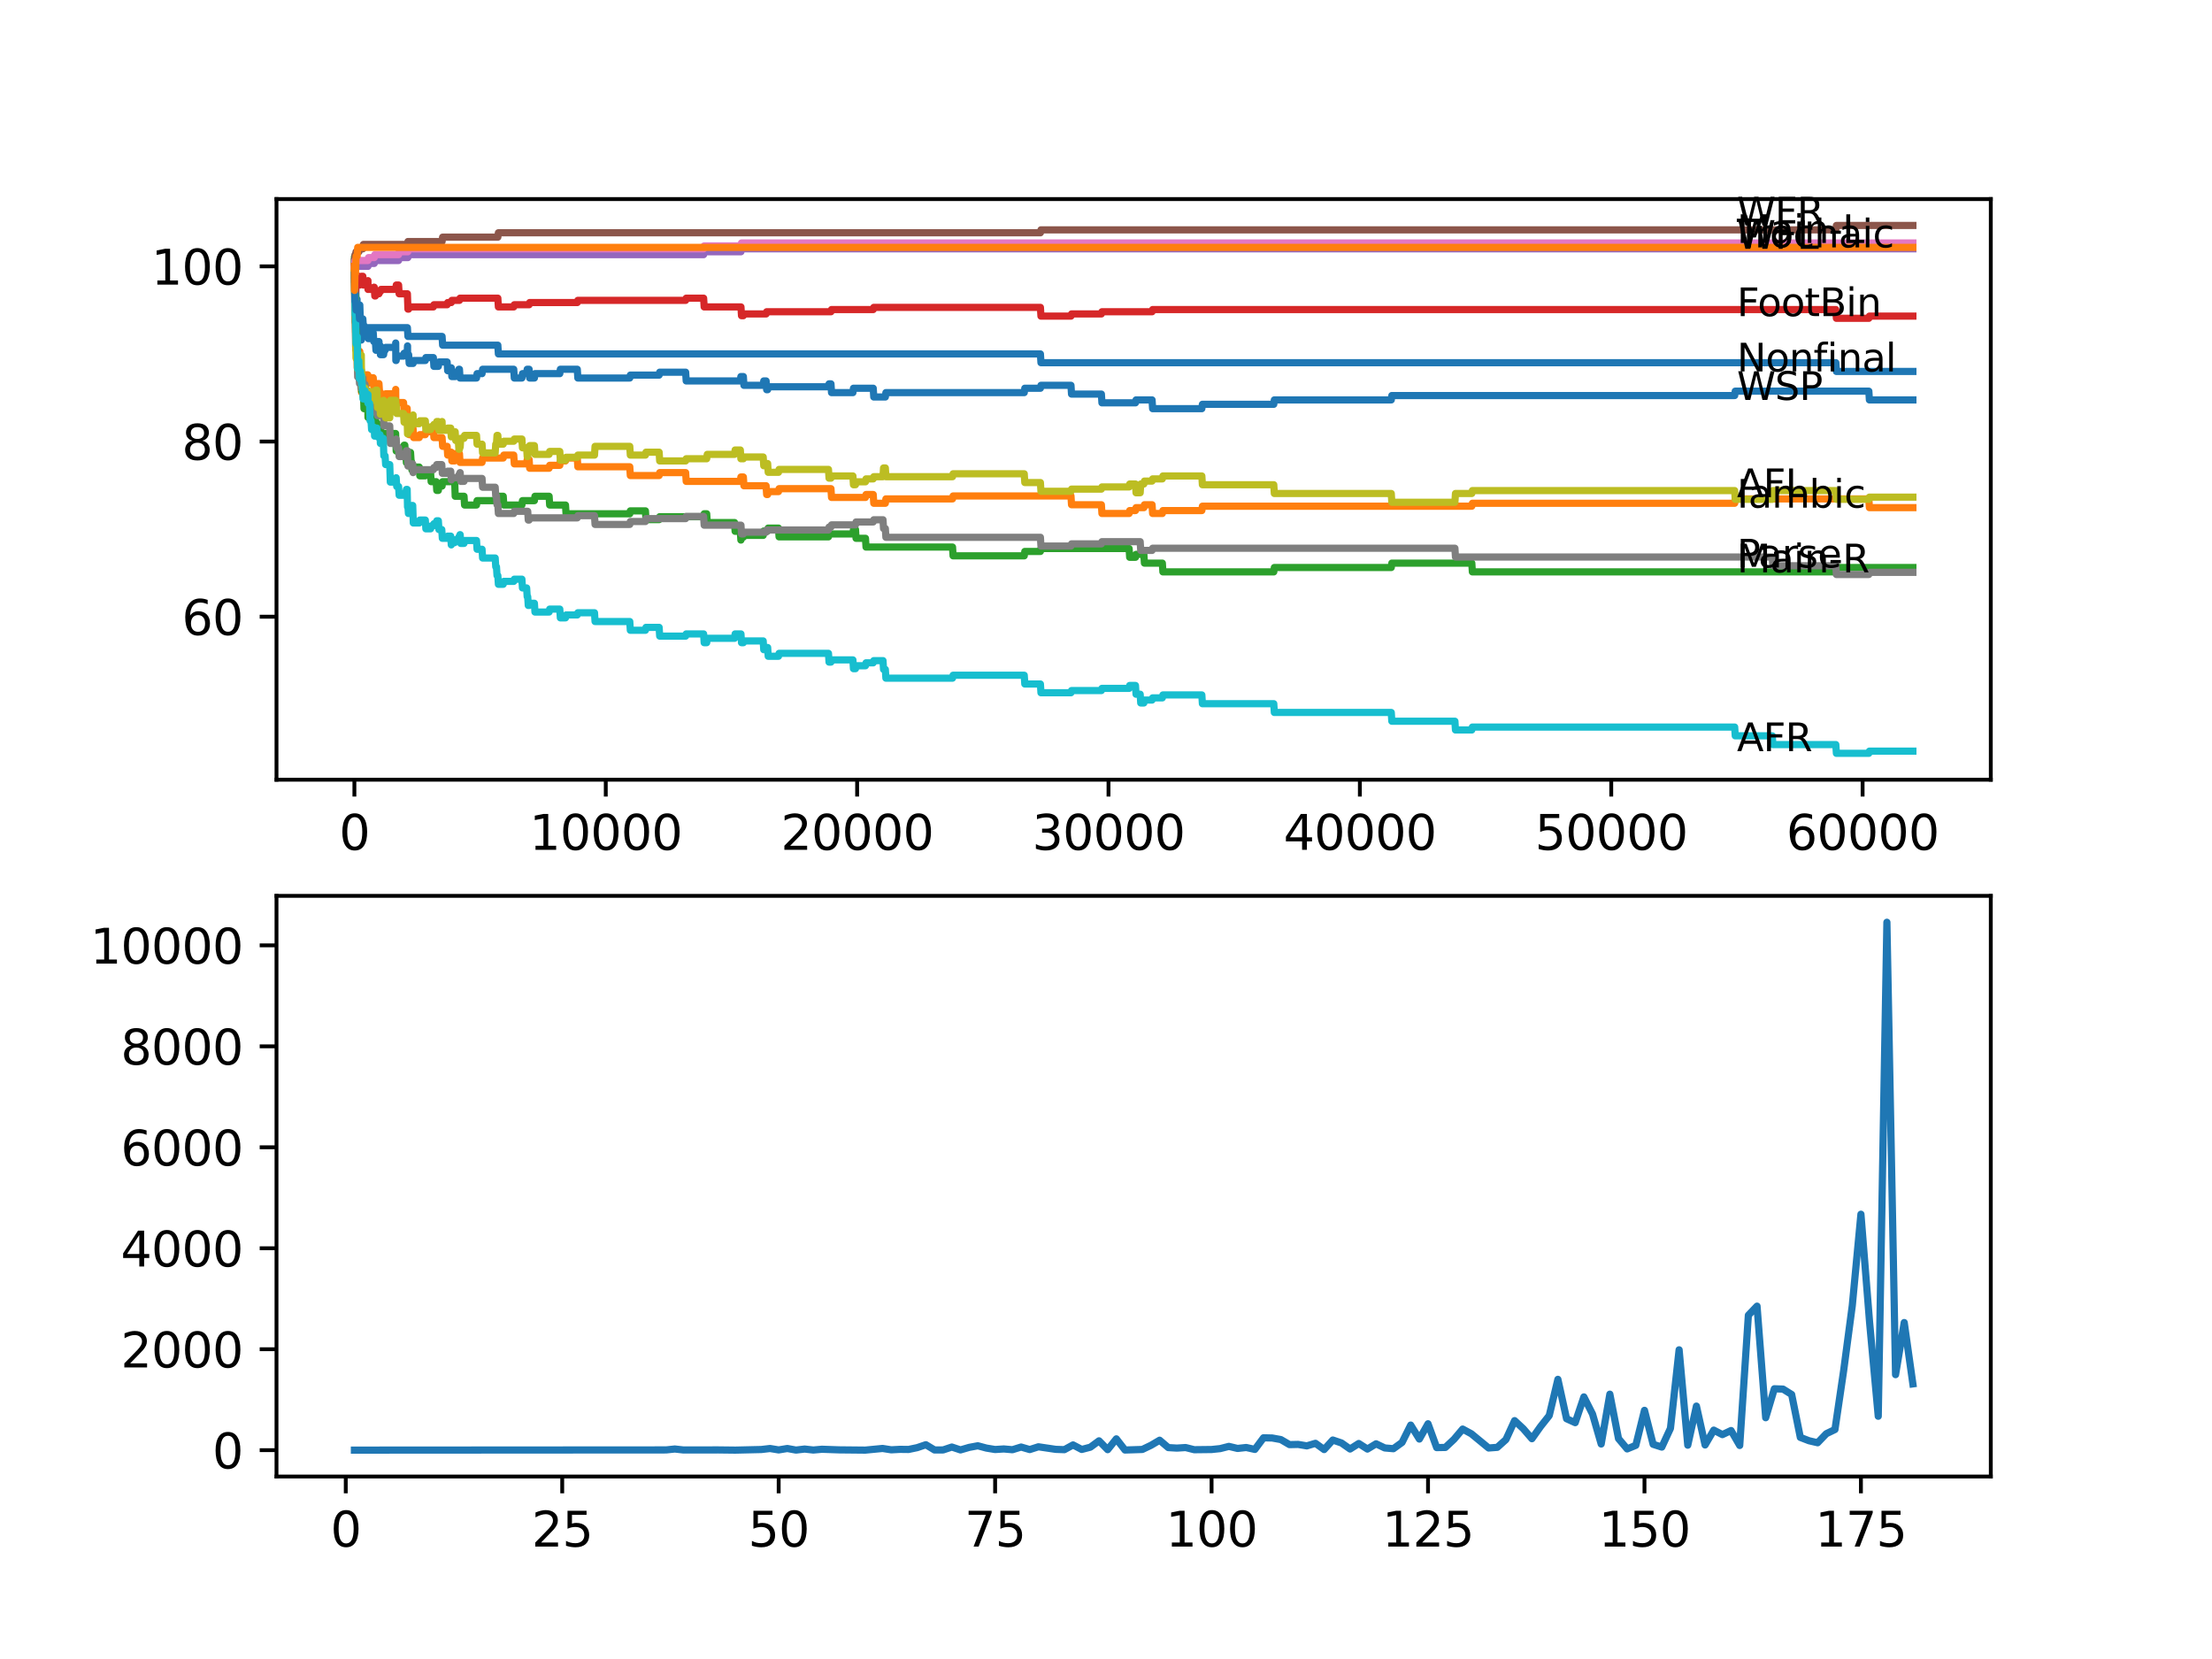 <?xml version="1.0" encoding="utf-8" standalone="no"?>
<!DOCTYPE svg PUBLIC "-//W3C//DTD SVG 1.1//EN"
  "http://www.w3.org/Graphics/SVG/1.1/DTD/svg11.dtd">
<svg xmlns:xlink="http://www.w3.org/1999/xlink" width="460.8pt" height="345.6pt" viewBox="0 0 460.8 345.6" xmlns="http://www.w3.org/2000/svg" version="1.1">
 <defs>
  <style type="text/css">*{stroke-linejoin: round; stroke-linecap: butt}</style>
 </defs>
 <g id="figure_1">
  <g id="patch_1">
   <path d="M 0 345.6 
L 460.8 345.6 
L 460.8 0 
L 0 0 
z
" style="fill: #ffffff"/>
  </g>
  <g id="axes_1">
   <g id="patch_2">
    <path d="M 57.6 162.432 
L 414.72 162.432 
L 414.72 41.472 
L 57.6 41.472 
z
" style="fill: #ffffff"/>
   </g>
   <g id="matplotlib.axis_1">
    <g id="xtick_1">
     <g id="line2d_1">
      <defs>
       <path id="m1127c41ada" d="M 0 0 
L 0 3.5 
" style="stroke: #000000; stroke-width: 0.8"/>
      </defs>
      <g>
       <use xlink:href="#m1127c41ada" x="73.827" y="162.432" style="stroke: #000000; stroke-width: 0.8"/>
      </g>
     </g>
     <g id="text_1">
      <!-- 0 -->
      <g transform="translate(70.646 177.03)scale(0.1 -0.1)">
       <defs>
        <path id="DejaVuSans-30" d="M 2034 4250 
Q 1547 4250 1301 3770 
Q 1056 3291 1056 2328 
Q 1056 1369 1301 889 
Q 1547 409 2034 409 
Q 2525 409 2770 889 
Q 3016 1369 3016 2328 
Q 3016 3291 2770 3770 
Q 2525 4250 2034 4250 
z
M 2034 4750 
Q 2819 4750 3233 4129 
Q 3647 3509 3647 2328 
Q 3647 1150 3233 529 
Q 2819 -91 2034 -91 
Q 1250 -91 836 529 
Q 422 1150 422 2328 
Q 422 3509 836 4129 
Q 1250 4750 2034 4750 
z
" transform="scale(0.016)"/>
       </defs>
       <use xlink:href="#DejaVuSans-30"/>
      </g>
     </g>
    </g>
    <g id="xtick_2">
     <g id="line2d_2">
      <g>
       <use xlink:href="#m1127c41ada" x="126.192" y="162.432" style="stroke: #000000; stroke-width: 0.8"/>
      </g>
     </g>
     <g id="text_2">
      <!-- 10000 -->
      <g transform="translate(110.286 177.03)scale(0.1 -0.1)">
       <defs>
        <path id="DejaVuSans-31" d="M 794 531 
L 1825 531 
L 1825 4091 
L 703 3866 
L 703 4441 
L 1819 4666 
L 2450 4666 
L 2450 531 
L 3481 531 
L 3481 0 
L 794 0 
L 794 531 
z
" transform="scale(0.016)"/>
       </defs>
       <use xlink:href="#DejaVuSans-31"/>
       <use xlink:href="#DejaVuSans-30" x="63.623"/>
       <use xlink:href="#DejaVuSans-30" x="127.246"/>
       <use xlink:href="#DejaVuSans-30" x="190.869"/>
       <use xlink:href="#DejaVuSans-30" x="254.492"/>
      </g>
     </g>
    </g>
    <g id="xtick_3">
     <g id="line2d_3">
      <g>
       <use xlink:href="#m1127c41ada" x="178.556" y="162.432" style="stroke: #000000; stroke-width: 0.8"/>
      </g>
     </g>
     <g id="text_3">
      <!-- 20000 -->
      <g transform="translate(162.65 177.03)scale(0.1 -0.1)">
       <defs>
        <path id="DejaVuSans-32" d="M 1228 531 
L 3431 531 
L 3431 0 
L 469 0 
L 469 531 
Q 828 903 1448 1529 
Q 2069 2156 2228 2338 
Q 2531 2678 2651 2914 
Q 2772 3150 2772 3378 
Q 2772 3750 2511 3984 
Q 2250 4219 1831 4219 
Q 1534 4219 1204 4116 
Q 875 4013 500 3803 
L 500 4441 
Q 881 4594 1212 4672 
Q 1544 4750 1819 4750 
Q 2544 4750 2975 4387 
Q 3406 4025 3406 3419 
Q 3406 3131 3298 2873 
Q 3191 2616 2906 2266 
Q 2828 2175 2409 1742 
Q 1991 1309 1228 531 
z
" transform="scale(0.016)"/>
       </defs>
       <use xlink:href="#DejaVuSans-32"/>
       <use xlink:href="#DejaVuSans-30" x="63.623"/>
       <use xlink:href="#DejaVuSans-30" x="127.246"/>
       <use xlink:href="#DejaVuSans-30" x="190.869"/>
       <use xlink:href="#DejaVuSans-30" x="254.492"/>
      </g>
     </g>
    </g>
    <g id="xtick_4">
     <g id="line2d_4">
      <g>
       <use xlink:href="#m1127c41ada" x="230.921" y="162.432" style="stroke: #000000; stroke-width: 0.8"/>
      </g>
     </g>
     <g id="text_4">
      <!-- 30000 -->
      <g transform="translate(215.015 177.03)scale(0.1 -0.1)">
       <defs>
        <path id="DejaVuSans-33" d="M 2597 2516 
Q 3050 2419 3304 2112 
Q 3559 1806 3559 1356 
Q 3559 666 3084 287 
Q 2609 -91 1734 -91 
Q 1441 -91 1130 -33 
Q 819 25 488 141 
L 488 750 
Q 750 597 1062 519 
Q 1375 441 1716 441 
Q 2309 441 2620 675 
Q 2931 909 2931 1356 
Q 2931 1769 2642 2001 
Q 2353 2234 1838 2234 
L 1294 2234 
L 1294 2753 
L 1863 2753 
Q 2328 2753 2575 2939 
Q 2822 3125 2822 3475 
Q 2822 3834 2567 4026 
Q 2313 4219 1838 4219 
Q 1578 4219 1281 4162 
Q 984 4106 628 3988 
L 628 4550 
Q 988 4650 1302 4700 
Q 1616 4750 1894 4750 
Q 2613 4750 3031 4423 
Q 3450 4097 3450 3541 
Q 3450 3153 3228 2886 
Q 3006 2619 2597 2516 
z
" transform="scale(0.016)"/>
       </defs>
       <use xlink:href="#DejaVuSans-33"/>
       <use xlink:href="#DejaVuSans-30" x="63.623"/>
       <use xlink:href="#DejaVuSans-30" x="127.246"/>
       <use xlink:href="#DejaVuSans-30" x="190.869"/>
       <use xlink:href="#DejaVuSans-30" x="254.492"/>
      </g>
     </g>
    </g>
    <g id="xtick_5">
     <g id="line2d_5">
      <g>
       <use xlink:href="#m1127c41ada" x="283.285" y="162.432" style="stroke: #000000; stroke-width: 0.8"/>
      </g>
     </g>
     <g id="text_5">
      <!-- 40000 -->
      <g transform="translate(267.379 177.03)scale(0.1 -0.1)">
       <defs>
        <path id="DejaVuSans-34" d="M 2419 4116 
L 825 1625 
L 2419 1625 
L 2419 4116 
z
M 2253 4666 
L 3047 4666 
L 3047 1625 
L 3713 1625 
L 3713 1100 
L 3047 1100 
L 3047 0 
L 2419 0 
L 2419 1100 
L 313 1100 
L 313 1709 
L 2253 4666 
z
" transform="scale(0.016)"/>
       </defs>
       <use xlink:href="#DejaVuSans-34"/>
       <use xlink:href="#DejaVuSans-30" x="63.623"/>
       <use xlink:href="#DejaVuSans-30" x="127.246"/>
       <use xlink:href="#DejaVuSans-30" x="190.869"/>
       <use xlink:href="#DejaVuSans-30" x="254.492"/>
      </g>
     </g>
    </g>
    <g id="xtick_6">
     <g id="line2d_6">
      <g>
       <use xlink:href="#m1127c41ada" x="335.65" y="162.432" style="stroke: #000000; stroke-width: 0.8"/>
      </g>
     </g>
     <g id="text_6">
      <!-- 50000 -->
      <g transform="translate(319.744 177.03)scale(0.1 -0.1)">
       <defs>
        <path id="DejaVuSans-35" d="M 691 4666 
L 3169 4666 
L 3169 4134 
L 1269 4134 
L 1269 2991 
Q 1406 3038 1543 3061 
Q 1681 3084 1819 3084 
Q 2600 3084 3056 2656 
Q 3513 2228 3513 1497 
Q 3513 744 3044 326 
Q 2575 -91 1722 -91 
Q 1428 -91 1123 -41 
Q 819 9 494 109 
L 494 744 
Q 775 591 1075 516 
Q 1375 441 1709 441 
Q 2250 441 2565 725 
Q 2881 1009 2881 1497 
Q 2881 1984 2565 2268 
Q 2250 2553 1709 2553 
Q 1456 2553 1204 2497 
Q 953 2441 691 2322 
L 691 4666 
z
" transform="scale(0.016)"/>
       </defs>
       <use xlink:href="#DejaVuSans-35"/>
       <use xlink:href="#DejaVuSans-30" x="63.623"/>
       <use xlink:href="#DejaVuSans-30" x="127.246"/>
       <use xlink:href="#DejaVuSans-30" x="190.869"/>
       <use xlink:href="#DejaVuSans-30" x="254.492"/>
      </g>
     </g>
    </g>
    <g id="xtick_7">
     <g id="line2d_7">
      <g>
       <use xlink:href="#m1127c41ada" x="388.014" y="162.432" style="stroke: #000000; stroke-width: 0.8"/>
      </g>
     </g>
     <g id="text_7">
      <!-- 60000 -->
      <g transform="translate(372.108 177.03)scale(0.1 -0.1)">
       <defs>
        <path id="DejaVuSans-36" d="M 2113 2584 
Q 1688 2584 1439 2293 
Q 1191 2003 1191 1497 
Q 1191 994 1439 701 
Q 1688 409 2113 409 
Q 2538 409 2786 701 
Q 3034 994 3034 1497 
Q 3034 2003 2786 2293 
Q 2538 2584 2113 2584 
z
M 3366 4563 
L 3366 3988 
Q 3128 4100 2886 4159 
Q 2644 4219 2406 4219 
Q 1781 4219 1451 3797 
Q 1122 3375 1075 2522 
Q 1259 2794 1537 2939 
Q 1816 3084 2150 3084 
Q 2853 3084 3261 2657 
Q 3669 2231 3669 1497 
Q 3669 778 3244 343 
Q 2819 -91 2113 -91 
Q 1303 -91 875 529 
Q 447 1150 447 2328 
Q 447 3434 972 4092 
Q 1497 4750 2381 4750 
Q 2619 4750 2861 4703 
Q 3103 4656 3366 4563 
z
" transform="scale(0.016)"/>
       </defs>
       <use xlink:href="#DejaVuSans-36"/>
       <use xlink:href="#DejaVuSans-30" x="63.623"/>
       <use xlink:href="#DejaVuSans-30" x="127.246"/>
       <use xlink:href="#DejaVuSans-30" x="190.869"/>
       <use xlink:href="#DejaVuSans-30" x="254.492"/>
      </g>
     </g>
    </g>
   </g>
   <g id="matplotlib.axis_2">
    <g id="ytick_1">
     <g id="line2d_8">
      <defs>
       <path id="ma3192f9725" d="M 0 0 
L -3.5 0 
" style="stroke: #000000; stroke-width: 0.8"/>
      </defs>
      <g>
       <use xlink:href="#ma3192f9725" x="57.6" y="128.47" style="stroke: #000000; stroke-width: 0.8"/>
      </g>
     </g>
     <g id="text_8">
      <!-- 60 -->
      <g transform="translate(37.875 132.269)scale(0.1 -0.1)">
       <use xlink:href="#DejaVuSans-36"/>
       <use xlink:href="#DejaVuSans-30" x="63.623"/>
      </g>
     </g>
    </g>
    <g id="ytick_2">
     <g id="line2d_9">
      <g>
       <use xlink:href="#ma3192f9725" x="57.6" y="91.977" style="stroke: #000000; stroke-width: 0.8"/>
      </g>
     </g>
     <g id="text_9">
      <!-- 80 -->
      <g transform="translate(37.875 95.777)scale(0.1 -0.1)">
       <defs>
        <path id="DejaVuSans-38" d="M 2034 2216 
Q 1584 2216 1326 1975 
Q 1069 1734 1069 1313 
Q 1069 891 1326 650 
Q 1584 409 2034 409 
Q 2484 409 2743 651 
Q 3003 894 3003 1313 
Q 3003 1734 2745 1975 
Q 2488 2216 2034 2216 
z
M 1403 2484 
Q 997 2584 770 2862 
Q 544 3141 544 3541 
Q 544 4100 942 4425 
Q 1341 4750 2034 4750 
Q 2731 4750 3128 4425 
Q 3525 4100 3525 3541 
Q 3525 3141 3298 2862 
Q 3072 2584 2669 2484 
Q 3125 2378 3379 2068 
Q 3634 1759 3634 1313 
Q 3634 634 3220 271 
Q 2806 -91 2034 -91 
Q 1263 -91 848 271 
Q 434 634 434 1313 
Q 434 1759 690 2068 
Q 947 2378 1403 2484 
z
M 1172 3481 
Q 1172 3119 1398 2916 
Q 1625 2713 2034 2713 
Q 2441 2713 2670 2916 
Q 2900 3119 2900 3481 
Q 2900 3844 2670 4047 
Q 2441 4250 2034 4250 
Q 1625 4250 1398 4047 
Q 1172 3844 1172 3481 
z
" transform="scale(0.016)"/>
       </defs>
       <use xlink:href="#DejaVuSans-38"/>
       <use xlink:href="#DejaVuSans-30" x="63.623"/>
      </g>
     </g>
    </g>
    <g id="ytick_3">
     <g id="line2d_10">
      <g>
       <use xlink:href="#ma3192f9725" x="57.6" y="55.485" style="stroke: #000000; stroke-width: 0.8"/>
      </g>
     </g>
     <g id="text_10">
      <!-- 100 -->
      <g transform="translate(31.512 59.284)scale(0.1 -0.1)">
       <use xlink:href="#DejaVuSans-31"/>
       <use xlink:href="#DejaVuSans-30" x="63.623"/>
       <use xlink:href="#DejaVuSans-30" x="127.246"/>
      </g>
     </g>
    </g>
   </g>
   <g id="line2d_11">
    <path d="M 73.833 55.485 
L 73.838 55.485 
L 73.848 55.029 
L 73.859 58.678 
L 73.917 57.158 
L 73.964 60.807 
L 74.026 58.07 
L 74.053 58.07 
L 74.074 57.462 
L 74.178 63.24 
L 74.205 63.24 
L 74.32 62.327 
L 74.372 62.327 
L 74.435 65.977 
L 74.482 63.24 
L 74.513 63.24 
L 74.629 65.064 
L 74.754 65.064 
L 74.87 63.544 
L 74.953 63.544 
L 75.074 67.193 
L 75.189 67.193 
L 75.262 70.842 
L 75.304 69.626 
L 75.336 69.626 
L 75.456 67.801 
L 75.781 67.801 
L 75.896 69.626 
L 76.043 69.626 
L 76.158 68.714 
L 76.608 68.714 
L 76.723 70.538 
L 76.98 70.538 
L 77.095 69.93 
L 77.294 69.93 
L 77.409 69.322 
L 77.75 69.322 
L 77.865 71.146 
L 78.205 71.146 
L 78.32 72.971 
L 78.53 72.971 
L 78.65 71.146 
L 78.944 71.146 
L 79.059 72.971 
L 79.158 72.971 
L 79.242 72.059 
L 79.247 73.883 
L 79.263 73.883 
L 79.912 73.883 
L 80.027 72.971 
L 80.221 72.971 
L 80.336 72.363 
L 82.415 72.363 
L 82.431 71.45 
L 82.462 75.1 
L 82.51 75.1 
L 82.53 75.1 
L 82.646 74.187 
L 84.065 74.187 
L 84.18 73.579 
L 84.819 73.579 
L 84.897 72.059 
L 84.903 73.883 
L 84.924 73.883 
L 85.128 73.883 
L 85.243 75.708 
L 86.055 75.708 
L 86.17 75.1 
L 88.6 75.1 
L 88.715 74.492 
L 90.275 74.492 
L 90.39 76.316 
L 91.317 76.316 
L 91.432 75.404 
L 93.145 75.404 
L 93.26 77.228 
L 93.894 77.228 
L 94.009 76.62 
L 94.014 76.62 
L 94.129 78.445 
L 94.82 78.445 
L 94.936 77.533 
L 95.48 77.533 
L 95.595 76.924 
L 95.711 76.924 
L 95.826 78.749 
L 99.266 78.749 
L 99.381 77.837 
L 100.418 77.837 
L 100.533 76.924 
L 107.021 76.924 
L 107.137 78.749 
L 108.723 78.749 
L 108.838 77.837 
L 109.708 77.837 
L 109.823 76.924 
L 110.226 76.924 
L 110.341 78.749 
L 111.326 78.749 
L 111.441 77.837 
L 116.615 77.837 
L 116.73 76.924 
L 120.259 76.924 
L 120.374 78.749 
L 131.193 78.749 
L 131.308 78.141 
L 137.309 78.141 
L 137.424 77.533 
L 142.833 77.533 
L 142.949 79.357 
L 154.223 79.357 
L 154.338 78.445 
L 154.856 78.445 
L 154.971 80.269 
L 158.988 80.269 
L 159.103 79.357 
L 159.595 79.357 
L 159.71 81.182 
L 159.915 81.182 
L 160.03 80.574 
L 172.587 80.574 
L 172.702 79.965 
L 173.105 79.965 
L 173.221 81.79 
L 177.677 81.79 
L 177.792 80.878 
L 181.908 80.878 
L 182.023 82.702 
L 184.432 82.702 
L 184.547 81.79 
L 213.368 81.79 
L 213.484 80.878 
L 216.735 80.878 
L 216.851 80.269 
L 223.103 80.269 
L 223.218 82.094 
L 229.439 82.094 
L 229.554 83.919 
L 236.54 83.919 
L 236.655 83.31 
L 239.996 83.31 
L 240.111 85.135 
L 250.364 85.135 
L 250.479 84.223 
L 265.351 84.223 
L 265.466 83.31 
L 289.826 83.31 
L 289.941 82.398 
L 361.366 82.398 
L 361.481 81.486 
L 389.313 81.486 
L 389.428 83.31 
L 398.487 83.31 
L 398.487 83.31 
" clip-path="url(#p032eb8d5b7)" style="fill: none; stroke: #1f77b4; stroke-width: 1.5; stroke-linecap: square"/>
   </g>
   <g id="line2d_12">
    <path d="M 73.833 55.485 
L 73.838 55.485 
L 73.979 67.132 
L 74 67.132 
L 74.084 65.612 
L 74.095 69.261 
L 74.11 69.261 
L 74.189 72.302 
L 74.225 71.694 
L 74.231 71.694 
L 74.346 71.086 
L 74.351 71.086 
L 74.44 76.559 
L 74.472 75.647 
L 74.513 73.518 
L 74.587 74.735 
L 74.754 74.735 
L 74.87 73.214 
L 74.953 73.214 
L 75.074 76.864 
L 75.079 76.864 
L 75.189 76.255 
L 75.315 81.729 
L 75.33 81.729 
L 75.451 80.209 
L 75.624 80.209 
L 75.744 78.992 
L 76.043 78.992 
L 76.158 78.08 
L 76.608 78.08 
L 76.629 79.905 
L 76.718 79.296 
L 77.294 79.296 
L 77.409 78.688 
L 77.75 78.688 
L 77.865 80.513 
L 78.158 80.513 
L 78.205 79.905 
L 78.21 81.729 
L 78.258 81.729 
L 78.53 81.729 
L 78.65 79.905 
L 78.944 79.905 
L 79.059 81.729 
L 79.242 81.729 
L 79.357 83.554 
L 79.912 83.554 
L 80.027 82.641 
L 80.221 82.641 
L 80.336 82.033 
L 82.415 82.033 
L 82.431 81.121 
L 82.462 84.77 
L 82.51 84.77 
L 82.53 84.77 
L 82.646 83.858 
L 84.065 83.858 
L 84.18 85.682 
L 84.332 85.682 
L 84.447 85.074 
L 84.819 85.074 
L 84.939 88.724 
L 85.128 88.724 
L 85.243 90.548 
L 85.52 90.548 
L 85.636 89.94 
L 85.699 89.94 
L 85.814 89.332 
L 86.055 89.332 
L 86.17 91.156 
L 87.338 91.156 
L 87.453 90.548 
L 88.6 90.548 
L 88.715 89.94 
L 89.699 89.94 
L 89.814 89.332 
L 90.275 89.332 
L 90.39 91.156 
L 92.092 91.156 
L 92.207 92.981 
L 93.145 92.981 
L 93.26 94.806 
L 93.894 94.806 
L 94.009 94.197 
L 94.014 94.197 
L 94.129 96.022 
L 94.705 96.022 
L 94.826 94.501 
L 95.711 94.501 
L 95.826 96.326 
L 100.418 96.326 
L 100.533 95.414 
L 104.832 95.414 
L 104.948 94.806 
L 107.021 94.806 
L 107.137 96.63 
L 109.708 96.63 
L 109.823 95.718 
L 110.226 95.718 
L 110.341 97.543 
L 114.389 97.543 
L 114.504 96.934 
L 116.615 96.934 
L 116.73 96.022 
L 117.803 96.022 
L 117.918 95.414 
L 120.259 95.414 
L 120.374 97.238 
L 131.193 97.238 
L 131.308 99.063 
L 137.309 99.063 
L 137.424 98.455 
L 142.833 98.455 
L 142.949 100.279 
L 154.223 100.279 
L 154.338 99.367 
L 154.856 99.367 
L 154.971 101.192 
L 159.595 101.192 
L 159.71 103.016 
L 159.915 103.016 
L 160.03 102.408 
L 162.177 102.408 
L 162.292 101.8 
L 173.105 101.8 
L 173.221 103.625 
L 180.295 103.625 
L 180.41 103.016 
L 181.908 103.016 
L 182.023 104.841 
L 184.432 104.841 
L 184.547 103.929 
L 198.429 103.929 
L 198.544 103.32 
L 223.103 103.32 
L 223.218 105.145 
L 229.439 105.145 
L 229.554 106.97 
L 235.215 106.97 
L 235.33 106.361 
L 236.54 106.361 
L 236.655 105.753 
L 238.289 105.753 
L 238.404 105.145 
L 239.996 105.145 
L 240.111 106.97 
L 242.137 106.97 
L 242.253 106.361 
L 250.364 106.361 
L 250.479 105.449 
L 306.603 105.449 
L 306.719 104.841 
L 361.366 104.841 
L 361.481 103.929 
L 389.313 103.929 
L 389.428 105.753 
L 398.487 105.753 
L 398.487 105.753 
" clip-path="url(#p032eb8d5b7)" style="fill: none; stroke: #ff7f0e; stroke-width: 1.5; stroke-linecap: square"/>
   </g>
   <g id="line2d_13">
    <path d="M 73.833 54.573 
L 73.843 53.508 
L 73.896 58.83 
L 73.906 58.83 
L 73.911 58.83 
L 73.917 58.222 
L 73.953 61.871 
L 74 60.959 
L 74.115 70.082 
L 74.131 69.474 
L 74.152 69.474 
L 74.173 68.561 
L 74.236 73.123 
L 74.241 73.123 
L 74.351 73.123 
L 74.472 71.755 
L 74.597 77.228 
L 75.079 77.228 
L 75.194 79.053 
L 75.262 79.053 
L 75.33 77.837 
L 75.341 81.486 
L 75.351 81.486 
L 75.409 81.486 
L 75.524 80.574 
L 75.587 80.574 
L 75.624 79.661 
L 75.629 81.486 
L 75.692 81.486 
L 75.707 81.486 
L 75.828 85.135 
L 76.629 85.135 
L 76.655 86.96 
L 76.739 86.352 
L 76.98 86.352 
L 77.095 85.743 
L 77.294 85.743 
L 77.409 85.135 
L 77.964 85.135 
L 78.032 84.527 
L 78.038 86.352 
L 78.064 86.352 
L 78.158 86.352 
L 78.273 88.176 
L 78.593 88.176 
L 78.708 90.001 
L 79.158 90.001 
L 79.273 89.088 
L 79.294 89.088 
L 79.41 90.913 
L 80.221 90.913 
L 80.336 90.305 
L 82.415 90.305 
L 82.536 93.954 
L 83.033 93.954 
L 83.148 93.346 
L 84.065 93.346 
L 84.18 92.738 
L 84.332 92.738 
L 84.447 94.562 
L 84.546 94.562 
L 84.662 96.387 
L 84.819 96.387 
L 84.934 94.866 
L 84.965 94.866 
L 85.081 94.258 
L 85.52 94.258 
L 85.636 96.083 
L 85.699 96.083 
L 85.814 97.907 
L 86.055 97.907 
L 86.17 97.299 
L 87.338 97.299 
L 87.453 99.124 
L 88.6 99.124 
L 88.715 98.516 
L 89.699 98.516 
L 89.814 100.34 
L 90.872 100.34 
L 90.987 102.165 
L 91.317 102.165 
L 91.432 101.253 
L 92.092 101.253 
L 92.207 100.34 
L 93.894 100.34 
L 94.009 99.732 
L 94.705 99.732 
L 94.826 103.381 
L 96.664 103.381 
L 96.779 105.206 
L 99.266 105.206 
L 99.381 104.294 
L 103.707 104.294 
L 103.822 103.381 
L 104.832 103.381 
L 104.948 105.206 
L 108.723 105.206 
L 108.838 104.294 
L 111.326 104.294 
L 111.441 103.381 
L 114.389 103.381 
L 114.504 105.206 
L 117.803 105.206 
L 117.918 107.031 
L 131.193 107.031 
L 131.308 106.422 
L 134.455 106.422 
L 134.57 108.247 
L 137.309 108.247 
L 137.424 107.639 
L 146.577 107.639 
L 146.693 107.031 
L 147.216 107.031 
L 147.332 108.855 
L 153.024 108.855 
L 153.139 110.68 
L 154.223 110.68 
L 154.338 112.504 
L 154.354 112.504 
L 154.469 111.896 
L 154.856 111.896 
L 154.971 111.531 
L 158.988 111.531 
L 159.103 110.619 
L 159.915 110.619 
L 160.03 110.011 
L 162.177 110.011 
L 162.292 111.835 
L 172.587 111.835 
L 172.702 111.227 
L 177.677 111.227 
L 177.792 110.315 
L 178.216 110.315 
L 178.331 112.139 
L 180.295 112.139 
L 180.41 113.964 
L 198.429 113.964 
L 198.544 115.789 
L 213.368 115.789 
L 213.484 114.876 
L 216.735 114.876 
L 216.851 114.268 
L 235.215 114.268 
L 235.33 116.093 
L 236.54 116.093 
L 236.655 115.485 
L 238.289 115.485 
L 238.404 117.309 
L 242.137 117.309 
L 242.253 119.134 
L 265.351 119.134 
L 265.466 118.222 
L 289.826 118.222 
L 289.941 117.309 
L 306.603 117.309 
L 306.719 119.134 
L 382.438 119.134 
L 382.553 118.222 
L 398.487 118.222 
L 398.487 118.222 
" clip-path="url(#p032eb8d5b7)" style="fill: none; stroke: #2ca02c; stroke-width: 1.5; stroke-linecap: square"/>
   </g>
   <g id="line2d_14">
    <path d="M 73.833 57.31 
L 73.848 57.31 
L 73.917 59.59 
L 73.958 57.705 
L 74.063 57.097 
L 74.089 60.746 
L 74.178 58.921 
L 74.351 58.921 
L 74.472 58.009 
L 74.513 58.009 
L 74.629 57.553 
L 74.781 57.553 
L 74.896 59.378 
L 74.953 59.378 
L 75.074 58.465 
L 75.189 58.465 
L 75.309 57.553 
L 75.587 57.553 
L 75.702 59.378 
L 75.781 59.378 
L 75.896 58.921 
L 76.608 58.921 
L 76.655 58.465 
L 76.66 60.29 
L 76.702 60.29 
L 77.75 60.29 
L 77.865 59.834 
L 77.964 59.834 
L 78.079 61.658 
L 78.205 61.658 
L 78.32 61.202 
L 78.944 61.202 
L 79.059 60.746 
L 79.242 60.746 
L 79.357 60.29 
L 82.431 60.29 
L 82.551 59.378 
L 83.033 59.378 
L 83.148 61.202 
L 84.866 61.202 
L 84.981 64.395 
L 85.128 64.395 
L 85.243 63.939 
L 90.275 63.939 
L 90.39 63.483 
L 93.145 63.483 
L 93.26 63.027 
L 94.014 63.027 
L 94.129 62.571 
L 95.711 62.571 
L 95.826 62.115 
L 103.707 62.115 
L 103.822 63.939 
L 107.021 63.939 
L 107.137 63.483 
L 110.226 63.483 
L 110.341 63.027 
L 120.259 63.027 
L 120.374 62.571 
L 142.833 62.571 
L 142.949 62.115 
L 146.577 62.115 
L 146.693 63.939 
L 154.354 63.939 
L 154.469 65.764 
L 154.856 65.764 
L 154.971 65.399 
L 159.595 65.399 
L 159.71 64.943 
L 173.105 64.943 
L 173.221 64.487 
L 181.908 64.487 
L 182.023 64.03 
L 216.735 64.03 
L 216.851 65.855 
L 223.103 65.855 
L 223.218 65.399 
L 229.439 65.399 
L 229.554 64.943 
L 239.996 64.943 
L 240.111 64.487 
L 382.438 64.487 
L 382.553 66.311 
L 389.313 66.311 
L 389.428 65.855 
L 398.487 65.855 
L 398.487 65.855 
" clip-path="url(#p032eb8d5b7)" style="fill: none; stroke: #d62728; stroke-width: 1.5; stroke-linecap: square"/>
   </g>
   <g id="line2d_15">
    <path d="M 73.833 55.485 
L 76.655 55.485 
L 76.77 54.877 
L 77.964 54.877 
L 78.079 54.269 
L 83.033 54.269 
L 83.148 53.66 
L 84.965 53.66 
L 85.081 53.052 
L 146.577 53.052 
L 146.693 52.444 
L 154.354 52.444 
L 154.469 51.836 
L 398.487 51.836 
L 398.487 51.836 
" clip-path="url(#p032eb8d5b7)" style="fill: none; stroke: #9467bd; stroke-width: 1.5; stroke-linecap: square"/>
   </g>
   <g id="line2d_16">
    <path d="M 73.833 54.573 
L 73.838 54.573 
L 73.964 53.052 
L 74.063 53.052 
L 74.178 52.444 
L 74.781 52.444 
L 74.896 51.836 
L 75.587 51.836 
L 75.702 50.924 
L 84.866 50.924 
L 84.981 50.315 
L 92.092 50.315 
L 92.207 49.403 
L 103.707 49.403 
L 103.822 48.491 
L 216.735 48.491 
L 216.851 47.882 
L 382.438 47.882 
L 382.553 46.97 
L 398.487 46.97 
L 398.487 46.97 
" clip-path="url(#p032eb8d5b7)" style="fill: none; stroke: #8c564b; stroke-width: 1.5; stroke-linecap: square"/>
   </g>
   <g id="line2d_17">
    <path d="M 73.833 55.485 
L 73.953 54.269 
L 76.655 54.269 
L 76.77 53.66 
L 77.964 53.66 
L 78.079 53.052 
L 83.033 53.052 
L 83.148 52.444 
L 84.965 52.444 
L 85.081 51.836 
L 146.577 51.836 
L 146.693 51.228 
L 154.354 51.228 
L 154.469 50.619 
L 398.487 50.619 
L 398.487 50.619 
" clip-path="url(#p032eb8d5b7)" style="fill: none; stroke: #e377c2; stroke-width: 1.5; stroke-linecap: square"/>
   </g>
   <g id="line2d_18">
    <path d="M 73.833 57.31 
L 73.917 66.889 
L 73.964 65.003 
L 73.969 65.003 
L 74.089 72.302 
L 74.095 71.846 
L 74.115 70.933 
L 74.121 72.758 
L 74.205 71.694 
L 74.32 73.518 
L 74.372 73.518 
L 74.435 73.062 
L 74.445 76.711 
L 74.466 76.711 
L 74.513 78.536 
L 74.576 78.08 
L 74.781 78.08 
L 74.896 79.905 
L 74.953 79.905 
L 75.074 78.992 
L 75.095 78.992 
L 75.189 80.817 
L 75.205 80.361 
L 75.231 80.361 
L 75.357 78.688 
L 75.587 78.688 
L 75.702 80.513 
L 75.781 80.513 
L 75.896 80.057 
L 76.043 80.057 
L 76.158 81.881 
L 76.608 81.881 
L 76.655 81.425 
L 76.66 83.25 
L 76.702 83.25 
L 76.98 83.25 
L 77.006 82.641 
L 77.011 84.466 
L 77.079 84.466 
L 77.75 84.466 
L 77.865 84.01 
L 77.964 84.01 
L 78.032 85.835 
L 78.074 85.226 
L 78.205 85.226 
L 78.32 84.77 
L 78.53 84.77 
L 78.645 86.595 
L 78.944 86.595 
L 79.059 86.139 
L 79.242 86.139 
L 79.362 85.074 
L 79.839 85.074 
L 79.959 88.724 
L 81.19 88.724 
L 81.31 92.373 
L 82.431 92.373 
L 82.53 91.46 
L 82.646 93.285 
L 83.033 93.285 
L 83.148 95.11 
L 84.065 95.11 
L 84.18 94.501 
L 84.546 94.501 
L 84.662 93.893 
L 84.866 93.893 
L 84.981 97.086 
L 85.128 97.086 
L 85.243 96.63 
L 85.976 96.63 
L 86.055 98.455 
L 86.086 97.847 
L 90.275 97.847 
L 90.39 97.39 
L 90.872 97.39 
L 90.987 96.782 
L 92.029 96.782 
L 92.145 98.607 
L 93.145 98.607 
L 93.26 98.151 
L 93.894 98.151 
L 94.009 99.975 
L 94.014 99.975 
L 94.129 99.519 
L 95.48 99.519 
L 95.595 98.911 
L 95.711 98.911 
L 95.826 98.455 
L 95.862 98.455 
L 95.978 100.279 
L 96.664 100.279 
L 96.779 99.671 
L 100.418 99.671 
L 100.533 101.496 
L 103.157 101.496 
L 103.272 103.32 
L 103.424 103.32 
L 103.539 105.145 
L 103.707 105.145 
L 103.822 106.97 
L 107.021 106.97 
L 107.137 106.514 
L 109.933 106.514 
L 110.048 108.338 
L 110.226 108.338 
L 110.341 107.882 
L 120.259 107.882 
L 120.374 107.426 
L 123.846 107.426 
L 123.961 109.25 
L 131.193 109.25 
L 131.308 108.642 
L 134.455 108.642 
L 134.57 108.034 
L 142.833 108.034 
L 142.949 107.578 
L 146.577 107.578 
L 146.693 109.403 
L 154.354 109.403 
L 154.469 111.227 
L 154.856 111.227 
L 154.971 110.862 
L 159.595 110.862 
L 159.71 110.406 
L 172.587 110.406 
L 172.702 109.798 
L 173.105 109.798 
L 173.221 109.342 
L 178.216 109.342 
L 178.331 108.733 
L 181.908 108.733 
L 182.023 108.277 
L 183.945 108.277 
L 184.06 110.102 
L 184.432 110.102 
L 184.547 111.927 
L 216.735 111.927 
L 216.851 113.751 
L 223.103 113.751 
L 223.218 113.295 
L 229.439 113.295 
L 229.554 112.839 
L 237.519 112.839 
L 237.634 114.664 
L 239.996 114.664 
L 240.111 114.207 
L 303.084 114.207 
L 303.2 116.032 
L 369.2 116.032 
L 369.315 117.857 
L 382.438 117.857 
L 382.553 119.681 
L 389.313 119.681 
L 389.428 119.225 
L 398.487 119.225 
L 398.487 119.225 
" clip-path="url(#p032eb8d5b7)" style="fill: none; stroke: #7f7f7f; stroke-width: 1.5; stroke-linecap: square"/>
   </g>
   <g id="line2d_19">
    <path d="M 73.833 57.31 
L 73.864 55.637 
L 73.885 61.111 
L 73.906 60.503 
L 74.032 66.828 
L 74.058 66.828 
L 74.163 74.583 
L 74.184 73.518 
L 74.189 73.518 
L 74.205 72.91 
L 74.21 74.735 
L 74.294 74.127 
L 74.351 74.127 
L 74.435 73.214 
L 74.44 75.039 
L 74.466 76.864 
L 74.477 74.431 
L 74.55 75.191 
L 74.582 75.191 
L 74.697 74.583 
L 74.754 74.583 
L 74.875 78.232 
L 74.953 78.232 
L 75.074 77.32 
L 75.079 77.32 
L 75.21 74.431 
L 75.231 74.431 
L 75.262 73.975 
L 75.294 77.624 
L 75.304 77.624 
L 75.33 77.624 
L 75.336 77.016 
L 75.414 80.665 
L 75.587 80.665 
L 75.624 82.489 
L 75.697 81.881 
L 75.707 81.881 
L 75.823 80.817 
L 76.043 80.817 
L 76.158 82.641 
L 76.608 82.641 
L 76.728 81.577 
L 76.98 81.577 
L 77.006 83.402 
L 77.09 81.577 
L 77.294 81.577 
L 77.409 83.402 
L 77.75 83.402 
L 77.865 82.946 
L 78.032 82.946 
L 78.148 82.337 
L 78.158 82.337 
L 78.273 81.273 
L 78.53 81.273 
L 78.65 84.922 
L 78.944 84.922 
L 79.059 84.466 
L 79.158 84.466 
L 79.242 86.291 
L 79.268 85.835 
L 79.294 85.835 
L 79.41 85.226 
L 79.839 85.226 
L 79.912 83.402 
L 79.949 85.226 
L 80.221 85.226 
L 80.336 87.051 
L 81.19 87.051 
L 81.31 83.402 
L 82.415 83.402 
L 82.431 85.226 
L 82.525 84.314 
L 82.53 84.314 
L 82.646 86.139 
L 84.065 86.139 
L 84.18 87.963 
L 84.332 87.963 
L 84.447 87.355 
L 84.546 87.355 
L 84.662 86.747 
L 84.819 86.747 
L 84.897 90.396 
L 84.934 89.94 
L 85.128 89.94 
L 85.243 89.484 
L 85.52 89.484 
L 85.636 88.876 
L 85.699 88.876 
L 85.814 88.267 
L 85.976 88.267 
L 86.055 86.443 
L 86.086 88.267 
L 87.338 88.267 
L 87.453 87.659 
L 88.6 87.659 
L 88.715 89.484 
L 89.699 89.484 
L 89.814 88.876 
L 90.275 88.876 
L 90.39 88.419 
L 90.872 88.419 
L 90.987 87.811 
L 91.317 87.811 
L 91.432 89.636 
L 92.029 89.636 
L 92.092 87.811 
L 92.139 89.636 
L 93.145 89.636 
L 93.26 89.18 
L 93.894 89.18 
L 94.009 91.004 
L 94.014 91.004 
L 94.129 90.548 
L 94.705 90.548 
L 94.82 89.94 
L 94.936 91.765 
L 95.48 91.765 
L 95.595 93.589 
L 95.711 93.589 
L 95.826 93.133 
L 95.862 93.133 
L 95.978 91.308 
L 96.664 91.308 
L 96.779 90.7 
L 99.266 90.7 
L 99.381 92.525 
L 100.418 92.525 
L 100.533 94.349 
L 103.157 94.349 
L 103.272 92.525 
L 103.424 92.525 
L 103.539 90.7 
L 103.707 90.7 
L 103.822 92.525 
L 104.832 92.525 
L 104.948 91.917 
L 107.021 91.917 
L 107.137 91.46 
L 108.723 91.46 
L 108.838 93.285 
L 109.708 93.285 
L 109.823 95.11 
L 109.933 95.11 
L 110.048 93.285 
L 110.226 93.285 
L 110.341 92.829 
L 111.326 92.829 
L 111.441 94.654 
L 114.389 94.654 
L 114.504 94.045 
L 116.615 94.045 
L 116.73 95.87 
L 117.803 95.87 
L 117.918 95.262 
L 120.259 95.262 
L 120.374 94.806 
L 123.846 94.806 
L 123.961 92.981 
L 131.193 92.981 
L 131.308 94.806 
L 134.455 94.806 
L 134.57 94.197 
L 137.309 94.197 
L 137.424 96.022 
L 142.833 96.022 
L 142.949 95.566 
L 147.216 95.566 
L 147.332 94.654 
L 153.024 94.654 
L 153.139 93.741 
L 154.223 93.741 
L 154.338 95.566 
L 154.856 95.566 
L 154.971 95.201 
L 158.988 95.201 
L 159.103 97.026 
L 159.595 97.026 
L 159.71 96.569 
L 159.915 96.569 
L 160.03 98.394 
L 162.177 98.394 
L 162.292 97.786 
L 172.587 97.786 
L 172.702 99.61 
L 173.105 99.61 
L 173.221 99.154 
L 177.677 99.154 
L 177.792 100.979 
L 178.216 100.979 
L 178.331 100.371 
L 180.295 100.371 
L 180.41 99.762 
L 181.908 99.762 
L 182.023 99.306 
L 183.945 99.306 
L 184.06 97.482 
L 184.432 97.482 
L 184.547 99.306 
L 198.429 99.306 
L 198.544 98.698 
L 213.368 98.698 
L 213.484 100.523 
L 216.735 100.523 
L 216.851 102.347 
L 223.103 102.347 
L 223.218 101.891 
L 229.439 101.891 
L 229.554 101.435 
L 235.215 101.435 
L 235.33 100.827 
L 236.54 100.827 
L 236.655 102.651 
L 237.519 102.651 
L 237.634 100.827 
L 238.289 100.827 
L 238.404 100.219 
L 239.996 100.219 
L 240.111 99.762 
L 242.137 99.762 
L 242.253 99.154 
L 250.364 99.154 
L 250.479 100.979 
L 265.351 100.979 
L 265.466 102.803 
L 289.826 102.803 
L 289.941 104.628 
L 303.084 104.628 
L 303.2 102.803 
L 306.603 102.803 
L 306.719 102.195 
L 361.366 102.195 
L 361.481 104.02 
L 369.2 104.02 
L 369.315 102.195 
L 382.438 102.195 
L 382.553 104.02 
L 389.313 104.02 
L 389.428 103.564 
L 398.487 103.564 
L 398.487 103.564 
" clip-path="url(#p032eb8d5b7)" style="fill: none; stroke: #bcbd22; stroke-width: 1.5; stroke-linecap: square"/>
   </g>
   <g id="line2d_20">
    <path d="M 73.833 57.31 
L 73.848 57.31 
L 73.979 65.612 
L 74.068 65.612 
L 74.163 71.542 
L 74.189 70.477 
L 74.205 69.869 
L 74.21 71.694 
L 74.294 71.086 
L 74.351 71.086 
L 74.435 70.173 
L 74.44 71.998 
L 74.508 76.864 
L 74.561 75.799 
L 74.582 75.799 
L 74.697 75.191 
L 74.754 75.191 
L 74.875 78.84 
L 74.953 78.84 
L 75.074 77.928 
L 75.079 77.928 
L 75.095 77.32 
L 75.1 79.144 
L 75.178 79.144 
L 75.189 79.144 
L 75.288 78.232 
L 75.33 80.057 
L 75.398 79.448 
L 75.409 79.448 
L 75.524 81.273 
L 75.587 81.273 
L 75.624 83.098 
L 75.697 82.489 
L 75.707 82.489 
L 75.823 81.425 
L 76.043 81.425 
L 76.158 83.25 
L 76.608 83.25 
L 76.655 82.185 
L 76.66 84.01 
L 76.708 84.01 
L 76.98 84.01 
L 77.1 87.659 
L 77.294 87.659 
L 77.409 89.484 
L 77.75 89.484 
L 77.865 89.028 
L 77.964 89.028 
L 78.032 90.852 
L 78.074 90.244 
L 78.158 90.244 
L 78.273 89.18 
L 78.53 89.18 
L 78.645 91.004 
L 78.944 91.004 
L 79.059 90.548 
L 79.158 90.548 
L 79.242 92.373 
L 79.268 91.917 
L 79.294 91.917 
L 79.41 91.308 
L 79.839 91.308 
L 79.959 94.958 
L 80.221 94.958 
L 80.336 96.782 
L 81.19 96.782 
L 81.31 100.431 
L 82.431 100.431 
L 82.53 99.519 
L 82.646 101.344 
L 83.033 101.344 
L 83.148 103.168 
L 84.332 103.168 
L 84.447 102.56 
L 84.546 102.56 
L 84.662 101.952 
L 84.819 101.952 
L 84.897 105.601 
L 84.934 105.145 
L 84.965 105.145 
L 85.081 106.97 
L 85.128 106.97 
L 85.243 106.514 
L 85.52 106.514 
L 85.636 105.905 
L 85.699 105.905 
L 85.814 105.297 
L 85.976 105.297 
L 86.096 108.946 
L 87.338 108.946 
L 87.453 108.338 
L 88.6 108.338 
L 88.715 110.163 
L 89.699 110.163 
L 89.814 109.555 
L 90.275 109.555 
L 90.39 109.098 
L 90.872 109.098 
L 90.987 108.49 
L 91.317 108.49 
L 91.432 110.315 
L 92.029 110.315 
L 92.145 112.139 
L 93.145 112.139 
L 93.26 111.683 
L 93.894 111.683 
L 94.009 113.508 
L 94.014 113.508 
L 94.129 113.052 
L 94.705 113.052 
L 94.82 112.444 
L 95.48 112.444 
L 95.595 111.835 
L 95.711 111.835 
L 95.826 111.379 
L 95.862 111.379 
L 95.978 113.204 
L 96.664 113.204 
L 96.779 112.596 
L 99.266 112.596 
L 99.381 114.42 
L 100.418 114.42 
L 100.533 116.245 
L 103.157 116.245 
L 103.272 118.069 
L 103.424 118.069 
L 103.539 119.894 
L 103.707 119.894 
L 103.822 121.719 
L 104.832 121.719 
L 104.948 121.11 
L 107.021 121.11 
L 107.137 120.654 
L 108.723 120.654 
L 108.838 122.479 
L 109.708 122.479 
L 109.823 124.304 
L 109.933 124.304 
L 110.048 126.128 
L 110.226 126.128 
L 110.341 125.672 
L 111.326 125.672 
L 111.441 127.497 
L 114.389 127.497 
L 114.504 126.888 
L 116.615 126.888 
L 116.73 128.713 
L 117.803 128.713 
L 117.918 128.105 
L 120.259 128.105 
L 120.374 127.649 
L 123.846 127.649 
L 123.961 129.473 
L 131.193 129.473 
L 131.308 131.298 
L 134.455 131.298 
L 134.57 130.69 
L 137.309 130.69 
L 137.424 132.514 
L 142.833 132.514 
L 142.949 132.058 
L 146.577 132.058 
L 146.693 133.883 
L 147.216 133.883 
L 147.332 132.971 
L 153.024 132.971 
L 153.139 132.058 
L 154.354 132.058 
L 154.469 133.883 
L 154.856 133.883 
L 154.971 133.518 
L 158.988 133.518 
L 159.103 135.343 
L 159.595 135.343 
L 159.71 134.886 
L 159.915 134.886 
L 160.03 136.711 
L 162.177 136.711 
L 162.292 136.103 
L 172.587 136.103 
L 172.702 137.927 
L 173.105 137.927 
L 173.221 137.471 
L 177.677 137.471 
L 177.792 139.296 
L 178.216 139.296 
L 178.331 138.688 
L 180.295 138.688 
L 180.41 138.079 
L 181.908 138.079 
L 182.023 137.623 
L 183.945 137.623 
L 184.06 139.448 
L 184.432 139.448 
L 184.547 141.273 
L 198.429 141.273 
L 198.544 140.664 
L 213.368 140.664 
L 213.484 142.489 
L 216.735 142.489 
L 216.851 144.314 
L 223.103 144.314 
L 223.218 143.857 
L 229.439 143.857 
L 229.554 143.401 
L 235.215 143.401 
L 235.33 142.793 
L 236.54 142.793 
L 236.655 144.618 
L 237.519 144.618 
L 237.634 146.442 
L 238.289 146.442 
L 238.404 145.834 
L 239.996 145.834 
L 240.111 145.378 
L 242.137 145.378 
L 242.253 144.77 
L 250.364 144.77 
L 250.479 146.594 
L 265.351 146.594 
L 265.466 148.419 
L 289.826 148.419 
L 289.941 150.244 
L 303.084 150.244 
L 303.2 152.068 
L 306.603 152.068 
L 306.719 151.46 
L 361.366 151.46 
L 361.481 153.285 
L 369.2 153.285 
L 369.315 155.109 
L 382.438 155.109 
L 382.553 156.934 
L 389.313 156.934 
L 389.428 156.478 
L 398.487 156.478 
L 398.487 156.478 
" clip-path="url(#p032eb8d5b7)" style="fill: none; stroke: #17becf; stroke-width: 1.5; stroke-linecap: square"/>
   </g>
   <g id="line2d_21">
    <path d="M 73.833 57.31 
L 73.838 57.31 
L 73.964 62.784 
L 74.063 62.784 
L 74.178 64.608 
L 74.781 64.608 
L 74.896 66.433 
L 75.587 66.433 
L 75.702 68.257 
L 84.866 68.257 
L 84.981 70.082 
L 92.092 70.082 
L 92.207 71.907 
L 103.707 71.907 
L 103.822 73.731 
L 216.735 73.731 
L 216.851 75.556 
L 382.438 75.556 
L 382.553 77.38 
L 398.487 77.38 
L 398.487 77.38 
" clip-path="url(#p032eb8d5b7)" style="fill: none; stroke: #1f77b4; stroke-width: 1.5; stroke-linecap: square"/>
   </g>
   <g id="line2d_22">
    <path d="M 73.833 55.485 
L 73.864 60.503 
L 73.948 57.006 
L 74.053 57.006 
L 74.173 53.356 
L 74.403 53.356 
L 74.519 51.532 
L 398.487 51.532 
L 398.487 51.532 
" clip-path="url(#p032eb8d5b7)" style="fill: none; stroke: #ff7f0e; stroke-width: 1.5; stroke-linecap: square"/>
   </g>
   <g id="patch_3">
    <path d="M 57.6 162.432 
L 57.6 41.472 
" style="fill: none; stroke: #000000; stroke-width: 0.8; stroke-linejoin: miter; stroke-linecap: square"/>
   </g>
   <g id="patch_4">
    <path d="M 414.72 162.432 
L 414.72 41.472 
" style="fill: none; stroke: #000000; stroke-width: 0.8; stroke-linejoin: miter; stroke-linecap: square"/>
   </g>
   <g id="patch_5">
    <path d="M 57.6 162.432 
L 414.72 162.432 
" style="fill: none; stroke: #000000; stroke-width: 0.8; stroke-linejoin: miter; stroke-linecap: square"/>
   </g>
   <g id="patch_6">
    <path d="M 57.6 41.472 
L 414.72 41.472 
" style="fill: none; stroke: #000000; stroke-width: 0.8; stroke-linejoin: miter; stroke-linecap: square"/>
   </g>
   <g id="text_11">
    <!-- WSP -->
    <g transform="translate(361.832 83.31)scale(0.08 -0.08)">
     <defs>
      <path id="DejaVuSans-57" d="M 213 4666 
L 850 4666 
L 1831 722 
L 2809 4666 
L 3519 4666 
L 4500 722 
L 5478 4666 
L 6119 4666 
L 4947 0 
L 4153 0 
L 3169 4050 
L 2175 0 
L 1381 0 
L 213 4666 
z
" transform="scale(0.016)"/>
      <path id="DejaVuSans-53" d="M 3425 4513 
L 3425 3897 
Q 3066 4069 2747 4153 
Q 2428 4238 2131 4238 
Q 1616 4238 1336 4038 
Q 1056 3838 1056 3469 
Q 1056 3159 1242 3001 
Q 1428 2844 1947 2747 
L 2328 2669 
Q 3034 2534 3370 2195 
Q 3706 1856 3706 1288 
Q 3706 609 3251 259 
Q 2797 -91 1919 -91 
Q 1588 -91 1214 -16 
Q 841 59 441 206 
L 441 856 
Q 825 641 1194 531 
Q 1563 422 1919 422 
Q 2459 422 2753 634 
Q 3047 847 3047 1241 
Q 3047 1584 2836 1778 
Q 2625 1972 2144 2069 
L 1759 2144 
Q 1053 2284 737 2584 
Q 422 2884 422 3419 
Q 422 4038 858 4394 
Q 1294 4750 2059 4750 
Q 2388 4750 2728 4690 
Q 3069 4631 3425 4513 
z
" transform="scale(0.016)"/>
      <path id="DejaVuSans-50" d="M 1259 4147 
L 1259 2394 
L 2053 2394 
Q 2494 2394 2734 2622 
Q 2975 2850 2975 3272 
Q 2975 3691 2734 3919 
Q 2494 4147 2053 4147 
L 1259 4147 
z
M 628 4666 
L 2053 4666 
Q 2838 4666 3239 4311 
Q 3641 3956 3641 3272 
Q 3641 2581 3239 2228 
Q 2838 1875 2053 1875 
L 1259 1875 
L 1259 0 
L 628 0 
L 628 4666 
z
" transform="scale(0.016)"/>
     </defs>
     <use xlink:href="#DejaVuSans-57"/>
     <use xlink:href="#DejaVuSans-53" x="98.877"/>
     <use xlink:href="#DejaVuSans-50" x="162.354"/>
    </g>
   </g>
   <g id="text_12">
    <!-- Iambic -->
    <g transform="translate(361.832 105.753)scale(0.08 -0.08)">
     <defs>
      <path id="DejaVuSans-49" d="M 628 4666 
L 1259 4666 
L 1259 0 
L 628 0 
L 628 4666 
z
" transform="scale(0.016)"/>
      <path id="DejaVuSans-61" d="M 2194 1759 
Q 1497 1759 1228 1600 
Q 959 1441 959 1056 
Q 959 750 1161 570 
Q 1363 391 1709 391 
Q 2188 391 2477 730 
Q 2766 1069 2766 1631 
L 2766 1759 
L 2194 1759 
z
M 3341 1997 
L 3341 0 
L 2766 0 
L 2766 531 
Q 2569 213 2275 61 
Q 1981 -91 1556 -91 
Q 1019 -91 701 211 
Q 384 513 384 1019 
Q 384 1609 779 1909 
Q 1175 2209 1959 2209 
L 2766 2209 
L 2766 2266 
Q 2766 2663 2505 2880 
Q 2244 3097 1772 3097 
Q 1472 3097 1187 3025 
Q 903 2953 641 2809 
L 641 3341 
Q 956 3463 1253 3523 
Q 1550 3584 1831 3584 
Q 2591 3584 2966 3190 
Q 3341 2797 3341 1997 
z
" transform="scale(0.016)"/>
      <path id="DejaVuSans-6d" d="M 3328 2828 
Q 3544 3216 3844 3400 
Q 4144 3584 4550 3584 
Q 5097 3584 5394 3201 
Q 5691 2819 5691 2113 
L 5691 0 
L 5113 0 
L 5113 2094 
Q 5113 2597 4934 2840 
Q 4756 3084 4391 3084 
Q 3944 3084 3684 2787 
Q 3425 2491 3425 1978 
L 3425 0 
L 2847 0 
L 2847 2094 
Q 2847 2600 2669 2842 
Q 2491 3084 2119 3084 
Q 1678 3084 1418 2786 
Q 1159 2488 1159 1978 
L 1159 0 
L 581 0 
L 581 3500 
L 1159 3500 
L 1159 2956 
Q 1356 3278 1631 3431 
Q 1906 3584 2284 3584 
Q 2666 3584 2933 3390 
Q 3200 3197 3328 2828 
z
" transform="scale(0.016)"/>
      <path id="DejaVuSans-62" d="M 3116 1747 
Q 3116 2381 2855 2742 
Q 2594 3103 2138 3103 
Q 1681 3103 1420 2742 
Q 1159 2381 1159 1747 
Q 1159 1113 1420 752 
Q 1681 391 2138 391 
Q 2594 391 2855 752 
Q 3116 1113 3116 1747 
z
M 1159 2969 
Q 1341 3281 1617 3432 
Q 1894 3584 2278 3584 
Q 2916 3584 3314 3078 
Q 3713 2572 3713 1747 
Q 3713 922 3314 415 
Q 2916 -91 2278 -91 
Q 1894 -91 1617 61 
Q 1341 213 1159 525 
L 1159 0 
L 581 0 
L 581 4863 
L 1159 4863 
L 1159 2969 
z
" transform="scale(0.016)"/>
      <path id="DejaVuSans-69" d="M 603 3500 
L 1178 3500 
L 1178 0 
L 603 0 
L 603 3500 
z
M 603 4863 
L 1178 4863 
L 1178 4134 
L 603 4134 
L 603 4863 
z
" transform="scale(0.016)"/>
      <path id="DejaVuSans-63" d="M 3122 3366 
L 3122 2828 
Q 2878 2963 2633 3030 
Q 2388 3097 2138 3097 
Q 1578 3097 1268 2742 
Q 959 2388 959 1747 
Q 959 1106 1268 751 
Q 1578 397 2138 397 
Q 2388 397 2633 464 
Q 2878 531 3122 666 
L 3122 134 
Q 2881 22 2623 -34 
Q 2366 -91 2075 -91 
Q 1284 -91 818 406 
Q 353 903 353 1747 
Q 353 2603 823 3093 
Q 1294 3584 2113 3584 
Q 2378 3584 2631 3529 
Q 2884 3475 3122 3366 
z
" transform="scale(0.016)"/>
     </defs>
     <use xlink:href="#DejaVuSans-49"/>
     <use xlink:href="#DejaVuSans-61" x="29.492"/>
     <use xlink:href="#DejaVuSans-6d" x="90.771"/>
     <use xlink:href="#DejaVuSans-62" x="188.184"/>
     <use xlink:href="#DejaVuSans-69" x="251.66"/>
     <use xlink:href="#DejaVuSans-63" x="279.443"/>
    </g>
   </g>
   <g id="text_13">
    <!-- Parse -->
    <g transform="translate(361.832 118.222)scale(0.08 -0.08)">
     <defs>
      <path id="DejaVuSans-72" d="M 2631 2963 
Q 2534 3019 2420 3045 
Q 2306 3072 2169 3072 
Q 1681 3072 1420 2755 
Q 1159 2438 1159 1844 
L 1159 0 
L 581 0 
L 581 3500 
L 1159 3500 
L 1159 2956 
Q 1341 3275 1631 3429 
Q 1922 3584 2338 3584 
Q 2397 3584 2469 3576 
Q 2541 3569 2628 3553 
L 2631 2963 
z
" transform="scale(0.016)"/>
      <path id="DejaVuSans-73" d="M 2834 3397 
L 2834 2853 
Q 2591 2978 2328 3040 
Q 2066 3103 1784 3103 
Q 1356 3103 1142 2972 
Q 928 2841 928 2578 
Q 928 2378 1081 2264 
Q 1234 2150 1697 2047 
L 1894 2003 
Q 2506 1872 2764 1633 
Q 3022 1394 3022 966 
Q 3022 478 2636 193 
Q 2250 -91 1575 -91 
Q 1294 -91 989 -36 
Q 684 19 347 128 
L 347 722 
Q 666 556 975 473 
Q 1284 391 1588 391 
Q 1994 391 2212 530 
Q 2431 669 2431 922 
Q 2431 1156 2273 1281 
Q 2116 1406 1581 1522 
L 1381 1569 
Q 847 1681 609 1914 
Q 372 2147 372 2553 
Q 372 3047 722 3315 
Q 1072 3584 1716 3584 
Q 2034 3584 2315 3537 
Q 2597 3491 2834 3397 
z
" transform="scale(0.016)"/>
      <path id="DejaVuSans-65" d="M 3597 1894 
L 3597 1613 
L 953 1613 
Q 991 1019 1311 708 
Q 1631 397 2203 397 
Q 2534 397 2845 478 
Q 3156 559 3463 722 
L 3463 178 
Q 3153 47 2828 -22 
Q 2503 -91 2169 -91 
Q 1331 -91 842 396 
Q 353 884 353 1716 
Q 353 2575 817 3079 
Q 1281 3584 2069 3584 
Q 2775 3584 3186 3129 
Q 3597 2675 3597 1894 
z
M 3022 2063 
Q 3016 2534 2758 2815 
Q 2500 3097 2075 3097 
Q 1594 3097 1305 2825 
Q 1016 2553 972 2059 
L 3022 2063 
z
" transform="scale(0.016)"/>
     </defs>
     <use xlink:href="#DejaVuSans-50"/>
     <use xlink:href="#DejaVuSans-61" x="55.803"/>
     <use xlink:href="#DejaVuSans-72" x="117.082"/>
     <use xlink:href="#DejaVuSans-73" x="158.195"/>
     <use xlink:href="#DejaVuSans-65" x="210.295"/>
    </g>
   </g>
   <g id="text_14">
    <!-- FootBin -->
    <g transform="translate(361.832 65.855)scale(0.08 -0.08)">
     <defs>
      <path id="DejaVuSans-46" d="M 628 4666 
L 3309 4666 
L 3309 4134 
L 1259 4134 
L 1259 2759 
L 3109 2759 
L 3109 2228 
L 1259 2228 
L 1259 0 
L 628 0 
L 628 4666 
z
" transform="scale(0.016)"/>
      <path id="DejaVuSans-6f" d="M 1959 3097 
Q 1497 3097 1228 2736 
Q 959 2375 959 1747 
Q 959 1119 1226 758 
Q 1494 397 1959 397 
Q 2419 397 2687 759 
Q 2956 1122 2956 1747 
Q 2956 2369 2687 2733 
Q 2419 3097 1959 3097 
z
M 1959 3584 
Q 2709 3584 3137 3096 
Q 3566 2609 3566 1747 
Q 3566 888 3137 398 
Q 2709 -91 1959 -91 
Q 1206 -91 779 398 
Q 353 888 353 1747 
Q 353 2609 779 3096 
Q 1206 3584 1959 3584 
z
" transform="scale(0.016)"/>
      <path id="DejaVuSans-74" d="M 1172 4494 
L 1172 3500 
L 2356 3500 
L 2356 3053 
L 1172 3053 
L 1172 1153 
Q 1172 725 1289 603 
Q 1406 481 1766 481 
L 2356 481 
L 2356 0 
L 1766 0 
Q 1100 0 847 248 
Q 594 497 594 1153 
L 594 3053 
L 172 3053 
L 172 3500 
L 594 3500 
L 594 4494 
L 1172 4494 
z
" transform="scale(0.016)"/>
      <path id="DejaVuSans-42" d="M 1259 2228 
L 1259 519 
L 2272 519 
Q 2781 519 3026 730 
Q 3272 941 3272 1375 
Q 3272 1813 3026 2020 
Q 2781 2228 2272 2228 
L 1259 2228 
z
M 1259 4147 
L 1259 2741 
L 2194 2741 
Q 2656 2741 2882 2914 
Q 3109 3088 3109 3444 
Q 3109 3797 2882 3972 
Q 2656 4147 2194 4147 
L 1259 4147 
z
M 628 4666 
L 2241 4666 
Q 2963 4666 3353 4366 
Q 3744 4066 3744 3513 
Q 3744 3084 3544 2831 
Q 3344 2578 2956 2516 
Q 3422 2416 3680 2098 
Q 3938 1781 3938 1306 
Q 3938 681 3513 340 
Q 3088 0 2303 0 
L 628 0 
L 628 4666 
z
" transform="scale(0.016)"/>
      <path id="DejaVuSans-6e" d="M 3513 2113 
L 3513 0 
L 2938 0 
L 2938 2094 
Q 2938 2591 2744 2837 
Q 2550 3084 2163 3084 
Q 1697 3084 1428 2787 
Q 1159 2491 1159 1978 
L 1159 0 
L 581 0 
L 581 3500 
L 1159 3500 
L 1159 2956 
Q 1366 3272 1645 3428 
Q 1925 3584 2291 3584 
Q 2894 3584 3203 3211 
Q 3513 2838 3513 2113 
z
" transform="scale(0.016)"/>
     </defs>
     <use xlink:href="#DejaVuSans-46"/>
     <use xlink:href="#DejaVuSans-6f" x="53.895"/>
     <use xlink:href="#DejaVuSans-6f" x="115.076"/>
     <use xlink:href="#DejaVuSans-74" x="176.258"/>
     <use xlink:href="#DejaVuSans-42" x="215.467"/>
     <use xlink:href="#DejaVuSans-69" x="284.07"/>
     <use xlink:href="#DejaVuSans-6e" x="311.854"/>
    </g>
   </g>
   <g id="text_15">
    <!-- WFL -->
    <g transform="translate(361.832 51.836)scale(0.08 -0.08)">
     <defs>
      <path id="DejaVuSans-4c" d="M 628 4666 
L 1259 4666 
L 1259 531 
L 3531 531 
L 3531 0 
L 628 0 
L 628 4666 
z
" transform="scale(0.016)"/>
     </defs>
     <use xlink:href="#DejaVuSans-57"/>
     <use xlink:href="#DejaVuSans-46" x="98.877"/>
     <use xlink:href="#DejaVuSans-4c" x="156.396"/>
    </g>
   </g>
   <g id="text_16">
    <!-- WFR -->
    <g transform="translate(361.832 46.97)scale(0.08 -0.08)">
     <defs>
      <path id="DejaVuSans-52" d="M 2841 2188 
Q 3044 2119 3236 1894 
Q 3428 1669 3622 1275 
L 4263 0 
L 3584 0 
L 2988 1197 
Q 2756 1666 2539 1819 
Q 2322 1972 1947 1972 
L 1259 1972 
L 1259 0 
L 628 0 
L 628 4666 
L 2053 4666 
Q 2853 4666 3247 4331 
Q 3641 3997 3641 3322 
Q 3641 2881 3436 2590 
Q 3231 2300 2841 2188 
z
M 1259 4147 
L 1259 2491 
L 2053 2491 
Q 2509 2491 2742 2702 
Q 2975 2913 2975 3322 
Q 2975 3731 2742 3939 
Q 2509 4147 2053 4147 
L 1259 4147 
z
" transform="scale(0.016)"/>
     </defs>
     <use xlink:href="#DejaVuSans-57"/>
     <use xlink:href="#DejaVuSans-46" x="98.877"/>
     <use xlink:href="#DejaVuSans-52" x="156.396"/>
    </g>
   </g>
   <g id="text_17">
    <!-- Main-L -->
    <g transform="translate(361.832 50.619)scale(0.08 -0.08)">
     <defs>
      <path id="DejaVuSans-4d" d="M 628 4666 
L 1569 4666 
L 2759 1491 
L 3956 4666 
L 4897 4666 
L 4897 0 
L 4281 0 
L 4281 4097 
L 3078 897 
L 2444 897 
L 1241 4097 
L 1241 0 
L 628 0 
L 628 4666 
z
" transform="scale(0.016)"/>
      <path id="DejaVuSans-2d" d="M 313 2009 
L 1997 2009 
L 1997 1497 
L 313 1497 
L 313 2009 
z
" transform="scale(0.016)"/>
     </defs>
     <use xlink:href="#DejaVuSans-4d"/>
     <use xlink:href="#DejaVuSans-61" x="86.279"/>
     <use xlink:href="#DejaVuSans-69" x="147.559"/>
     <use xlink:href="#DejaVuSans-6e" x="175.342"/>
     <use xlink:href="#DejaVuSans-2d" x="238.721"/>
     <use xlink:href="#DejaVuSans-4c" x="274.805"/>
    </g>
   </g>
   <g id="text_18">
    <!-- Main-R -->
    <g transform="translate(361.832 119.225)scale(0.08 -0.08)">
     <use xlink:href="#DejaVuSans-4d"/>
     <use xlink:href="#DejaVuSans-61" x="86.279"/>
     <use xlink:href="#DejaVuSans-69" x="147.559"/>
     <use xlink:href="#DejaVuSans-6e" x="175.342"/>
     <use xlink:href="#DejaVuSans-2d" x="238.721"/>
     <use xlink:href="#DejaVuSans-52" x="274.805"/>
    </g>
   </g>
   <g id="text_19">
    <!-- AFL -->
    <g transform="translate(361.832 103.564)scale(0.08 -0.08)">
     <defs>
      <path id="DejaVuSans-41" d="M 2188 4044 
L 1331 1722 
L 3047 1722 
L 2188 4044 
z
M 1831 4666 
L 2547 4666 
L 4325 0 
L 3669 0 
L 3244 1197 
L 1141 1197 
L 716 0 
L 50 0 
L 1831 4666 
z
" transform="scale(0.016)"/>
     </defs>
     <use xlink:href="#DejaVuSans-41"/>
     <use xlink:href="#DejaVuSans-46" x="68.408"/>
     <use xlink:href="#DejaVuSans-4c" x="125.928"/>
    </g>
   </g>
   <g id="text_20">
    <!-- AFR -->
    <g transform="translate(361.832 156.478)scale(0.08 -0.08)">
     <use xlink:href="#DejaVuSans-41"/>
     <use xlink:href="#DejaVuSans-46" x="68.408"/>
     <use xlink:href="#DejaVuSans-52" x="125.928"/>
    </g>
   </g>
   <g id="text_21">
    <!-- Nonfinal -->
    <g transform="translate(361.832 77.38)scale(0.08 -0.08)">
     <defs>
      <path id="DejaVuSans-4e" d="M 628 4666 
L 1478 4666 
L 3547 763 
L 3547 4666 
L 4159 4666 
L 4159 0 
L 3309 0 
L 1241 3903 
L 1241 0 
L 628 0 
L 628 4666 
z
" transform="scale(0.016)"/>
      <path id="DejaVuSans-66" d="M 2375 4863 
L 2375 4384 
L 1825 4384 
Q 1516 4384 1395 4259 
Q 1275 4134 1275 3809 
L 1275 3500 
L 2222 3500 
L 2222 3053 
L 1275 3053 
L 1275 0 
L 697 0 
L 697 3053 
L 147 3053 
L 147 3500 
L 697 3500 
L 697 3744 
Q 697 4328 969 4595 
Q 1241 4863 1831 4863 
L 2375 4863 
z
" transform="scale(0.016)"/>
      <path id="DejaVuSans-6c" d="M 603 4863 
L 1178 4863 
L 1178 0 
L 603 0 
L 603 4863 
z
" transform="scale(0.016)"/>
     </defs>
     <use xlink:href="#DejaVuSans-4e"/>
     <use xlink:href="#DejaVuSans-6f" x="74.805"/>
     <use xlink:href="#DejaVuSans-6e" x="135.986"/>
     <use xlink:href="#DejaVuSans-66" x="199.365"/>
     <use xlink:href="#DejaVuSans-69" x="234.57"/>
     <use xlink:href="#DejaVuSans-6e" x="262.354"/>
     <use xlink:href="#DejaVuSans-61" x="325.732"/>
     <use xlink:href="#DejaVuSans-6c" x="387.012"/>
    </g>
   </g>
   <g id="text_22">
    <!-- Trochaic -->
    <g transform="translate(361.832 51.532)scale(0.08 -0.08)">
     <defs>
      <path id="DejaVuSans-54" d="M -19 4666 
L 3928 4666 
L 3928 4134 
L 2272 4134 
L 2272 0 
L 1638 0 
L 1638 4134 
L -19 4134 
L -19 4666 
z
" transform="scale(0.016)"/>
      <path id="DejaVuSans-68" d="M 3513 2113 
L 3513 0 
L 2938 0 
L 2938 2094 
Q 2938 2591 2744 2837 
Q 2550 3084 2163 3084 
Q 1697 3084 1428 2787 
Q 1159 2491 1159 1978 
L 1159 0 
L 581 0 
L 581 4863 
L 1159 4863 
L 1159 2956 
Q 1366 3272 1645 3428 
Q 1925 3584 2291 3584 
Q 2894 3584 3203 3211 
Q 3513 2838 3513 2113 
z
" transform="scale(0.016)"/>
     </defs>
     <use xlink:href="#DejaVuSans-54"/>
     <use xlink:href="#DejaVuSans-72" x="46.334"/>
     <use xlink:href="#DejaVuSans-6f" x="85.197"/>
     <use xlink:href="#DejaVuSans-63" x="146.379"/>
     <use xlink:href="#DejaVuSans-68" x="201.359"/>
     <use xlink:href="#DejaVuSans-61" x="264.738"/>
     <use xlink:href="#DejaVuSans-69" x="326.018"/>
     <use xlink:href="#DejaVuSans-63" x="353.801"/>
    </g>
   </g>
  </g>
  <g id="axes_2">
   <g id="patch_7">
    <path d="M 57.6 307.584 
L 414.72 307.584 
L 414.72 186.624 
L 57.6 186.624 
z
" style="fill: #ffffff"/>
   </g>
   <g id="matplotlib.axis_3">
    <g id="xtick_8">
     <g id="line2d_23">
      <g>
       <use xlink:href="#m1127c41ada" x="72.029" y="307.584" style="stroke: #000000; stroke-width: 0.8"/>
      </g>
     </g>
     <g id="text_23">
      <!-- 0 -->
      <g transform="translate(68.848 322.182)scale(0.1 -0.1)">
       <use xlink:href="#DejaVuSans-30"/>
      </g>
     </g>
    </g>
    <g id="xtick_9">
     <g id="line2d_24">
      <g>
       <use xlink:href="#m1127c41ada" x="117.12" y="307.584" style="stroke: #000000; stroke-width: 0.8"/>
      </g>
     </g>
     <g id="text_24">
      <!-- 25 -->
      <g transform="translate(110.757 322.182)scale(0.1 -0.1)">
       <use xlink:href="#DejaVuSans-32"/>
       <use xlink:href="#DejaVuSans-35" x="63.623"/>
      </g>
     </g>
    </g>
    <g id="xtick_10">
     <g id="line2d_25">
      <g>
       <use xlink:href="#m1127c41ada" x="162.211" y="307.584" style="stroke: #000000; stroke-width: 0.8"/>
      </g>
     </g>
     <g id="text_25">
      <!-- 50 -->
      <g transform="translate(155.848 322.182)scale(0.1 -0.1)">
       <use xlink:href="#DejaVuSans-35"/>
       <use xlink:href="#DejaVuSans-30" x="63.623"/>
      </g>
     </g>
    </g>
    <g id="xtick_11">
     <g id="line2d_26">
      <g>
       <use xlink:href="#m1127c41ada" x="207.302" y="307.584" style="stroke: #000000; stroke-width: 0.8"/>
      </g>
     </g>
     <g id="text_26">
      <!-- 75 -->
      <g transform="translate(200.939 322.182)scale(0.1 -0.1)">
       <defs>
        <path id="DejaVuSans-37" d="M 525 4666 
L 3525 4666 
L 3525 4397 
L 1831 0 
L 1172 0 
L 2766 4134 
L 525 4134 
L 525 4666 
z
" transform="scale(0.016)"/>
       </defs>
       <use xlink:href="#DejaVuSans-37"/>
       <use xlink:href="#DejaVuSans-35" x="63.623"/>
      </g>
     </g>
    </g>
    <g id="xtick_12">
     <g id="line2d_27">
      <g>
       <use xlink:href="#m1127c41ada" x="252.393" y="307.584" style="stroke: #000000; stroke-width: 0.8"/>
      </g>
     </g>
     <g id="text_27">
      <!-- 100 -->
      <g transform="translate(242.849 322.182)scale(0.1 -0.1)">
       <use xlink:href="#DejaVuSans-31"/>
       <use xlink:href="#DejaVuSans-30" x="63.623"/>
       <use xlink:href="#DejaVuSans-30" x="127.246"/>
      </g>
     </g>
    </g>
    <g id="xtick_13">
     <g id="line2d_28">
      <g>
       <use xlink:href="#m1127c41ada" x="297.484" y="307.584" style="stroke: #000000; stroke-width: 0.8"/>
      </g>
     </g>
     <g id="text_28">
      <!-- 125 -->
      <g transform="translate(287.94 322.182)scale(0.1 -0.1)">
       <use xlink:href="#DejaVuSans-31"/>
       <use xlink:href="#DejaVuSans-32" x="63.623"/>
       <use xlink:href="#DejaVuSans-35" x="127.246"/>
      </g>
     </g>
    </g>
    <g id="xtick_14">
     <g id="line2d_29">
      <g>
       <use xlink:href="#m1127c41ada" x="342.575" y="307.584" style="stroke: #000000; stroke-width: 0.8"/>
      </g>
     </g>
     <g id="text_29">
      <!-- 150 -->
      <g transform="translate(333.031 322.182)scale(0.1 -0.1)">
       <use xlink:href="#DejaVuSans-31"/>
       <use xlink:href="#DejaVuSans-35" x="63.623"/>
       <use xlink:href="#DejaVuSans-30" x="127.246"/>
      </g>
     </g>
    </g>
    <g id="xtick_15">
     <g id="line2d_30">
      <g>
       <use xlink:href="#m1127c41ada" x="387.665" y="307.584" style="stroke: #000000; stroke-width: 0.8"/>
      </g>
     </g>
     <g id="text_30">
      <!-- 175 -->
      <g transform="translate(378.122 322.182)scale(0.1 -0.1)">
       <use xlink:href="#DejaVuSans-31"/>
       <use xlink:href="#DejaVuSans-37" x="63.623"/>
       <use xlink:href="#DejaVuSans-35" x="127.246"/>
      </g>
     </g>
    </g>
   </g>
   <g id="matplotlib.axis_4">
    <g id="ytick_4">
     <g id="line2d_31">
      <g>
       <use xlink:href="#ma3192f9725" x="57.6" y="302.096" style="stroke: #000000; stroke-width: 0.8"/>
      </g>
     </g>
     <g id="text_31">
      <!-- 0 -->
      <g transform="translate(44.237 305.896)scale(0.1 -0.1)">
       <use xlink:href="#DejaVuSans-30"/>
      </g>
     </g>
    </g>
    <g id="ytick_5">
     <g id="line2d_32">
      <g>
       <use xlink:href="#ma3192f9725" x="57.6" y="281.065" style="stroke: #000000; stroke-width: 0.8"/>
      </g>
     </g>
     <g id="text_32">
      <!-- 2000 -->
      <g transform="translate(25.15 284.864)scale(0.1 -0.1)">
       <use xlink:href="#DejaVuSans-32"/>
       <use xlink:href="#DejaVuSans-30" x="63.623"/>
       <use xlink:href="#DejaVuSans-30" x="127.246"/>
       <use xlink:href="#DejaVuSans-30" x="190.869"/>
      </g>
     </g>
    </g>
    <g id="ytick_6">
     <g id="line2d_33">
      <g>
       <use xlink:href="#ma3192f9725" x="57.6" y="260.033" style="stroke: #000000; stroke-width: 0.8"/>
      </g>
     </g>
     <g id="text_33">
      <!-- 4000 -->
      <g transform="translate(25.15 263.832)scale(0.1 -0.1)">
       <use xlink:href="#DejaVuSans-34"/>
       <use xlink:href="#DejaVuSans-30" x="63.623"/>
       <use xlink:href="#DejaVuSans-30" x="127.246"/>
       <use xlink:href="#DejaVuSans-30" x="190.869"/>
      </g>
     </g>
    </g>
    <g id="ytick_7">
     <g id="line2d_34">
      <g>
       <use xlink:href="#ma3192f9725" x="57.6" y="239.002" style="stroke: #000000; stroke-width: 0.8"/>
      </g>
     </g>
     <g id="text_34">
      <!-- 6000 -->
      <g transform="translate(25.15 242.801)scale(0.1 -0.1)">
       <use xlink:href="#DejaVuSans-36"/>
       <use xlink:href="#DejaVuSans-30" x="63.623"/>
       <use xlink:href="#DejaVuSans-30" x="127.246"/>
       <use xlink:href="#DejaVuSans-30" x="190.869"/>
      </g>
     </g>
    </g>
    <g id="ytick_8">
     <g id="line2d_35">
      <g>
       <use xlink:href="#ma3192f9725" x="57.6" y="217.97" style="stroke: #000000; stroke-width: 0.8"/>
      </g>
     </g>
     <g id="text_35">
      <!-- 8000 -->
      <g transform="translate(25.15 221.769)scale(0.1 -0.1)">
       <use xlink:href="#DejaVuSans-38"/>
       <use xlink:href="#DejaVuSans-30" x="63.623"/>
       <use xlink:href="#DejaVuSans-30" x="127.246"/>
       <use xlink:href="#DejaVuSans-30" x="190.869"/>
      </g>
     </g>
    </g>
    <g id="ytick_9">
     <g id="line2d_36">
      <g>
       <use xlink:href="#ma3192f9725" x="57.6" y="196.938" style="stroke: #000000; stroke-width: 0.8"/>
      </g>
     </g>
     <g id="text_36">
      <!-- 10000 -->
      <g transform="translate(18.788 200.738)scale(0.1 -0.1)">
       <use xlink:href="#DejaVuSans-31"/>
       <use xlink:href="#DejaVuSans-30" x="63.623"/>
       <use xlink:href="#DejaVuSans-30" x="127.246"/>
       <use xlink:href="#DejaVuSans-30" x="190.869"/>
       <use xlink:href="#DejaVuSans-30" x="254.492"/>
      </g>
     </g>
    </g>
   </g>
   <g id="line2d_37">
    <path d="M 73.833 302.086 
L 138.764 302.044 
L 140.567 301.854 
L 142.371 302.054 
L 149.585 302.044 
L 153.193 302.086 
L 158.604 301.96 
L 160.407 301.749 
L 162.211 302.044 
L 164.015 301.749 
L 165.818 302.075 
L 167.622 301.865 
L 169.425 302.065 
L 171.229 301.907 
L 174.836 302.033 
L 180.247 302.086 
L 183.855 301.739 
L 185.658 302.023 
L 187.462 301.928 
L 189.265 301.949 
L 191.069 301.571 
L 192.873 300.961 
L 194.676 302.054 
L 196.48 302.044 
L 198.284 301.444 
L 200.087 302.044 
L 201.891 301.518 
L 203.695 301.181 
L 205.498 301.665 
L 207.302 301.96 
L 209.105 301.844 
L 210.909 302.002 
L 212.713 301.444 
L 214.516 301.97 
L 216.32 301.392 
L 219.927 301.928 
L 221.731 301.991 
L 223.535 301.003 
L 225.338 301.949 
L 227.142 301.476 
L 228.945 300.151 
L 230.749 301.991 
L 232.553 299.741 
L 234.356 302.065 
L 237.964 301.949 
L 239.767 301.087 
L 241.571 300.025 
L 243.375 301.56 
L 245.178 301.665 
L 246.982 301.55 
L 248.785 302.002 
L 252.393 301.96 
L 254.196 301.77 
L 256 301.308 
L 257.804 301.739 
L 259.607 301.539 
L 261.411 301.939 
L 263.215 299.52 
L 265.018 299.562 
L 266.822 299.888 
L 268.625 300.94 
L 270.429 300.898 
L 272.233 301.202 
L 274.036 300.666 
L 275.84 301.97 
L 277.644 299.983 
L 279.447 300.593 
L 281.251 301.854 
L 283.055 300.708 
L 284.858 301.865 
L 286.662 300.771 
L 288.465 301.634 
L 290.269 301.791 
L 292.073 300.487 
L 293.876 296.87 
L 295.68 299.783 
L 297.484 296.597 
L 299.287 301.56 
L 301.091 301.528 
L 302.895 299.835 
L 304.698 297.701 
L 306.502 298.679 
L 310.109 301.644 
L 311.913 301.507 
L 313.716 299.888 
L 315.52 295.945 
L 317.324 297.627 
L 319.127 299.709 
L 320.931 297.164 
L 322.735 294.893 
L 324.538 287.343 
L 326.342 295.545 
L 328.145 296.365 
L 329.949 291.002 
L 331.753 294.578 
L 333.556 300.813 
L 335.36 290.434 
L 337.164 299.688 
L 338.967 301.833 
L 340.771 301.087 
L 342.575 293.799 
L 344.378 300.877 
L 346.182 301.455 
L 347.985 297.554 
L 349.789 281.191 
L 351.593 301.055 
L 353.396 292.916 
L 355.2 301.013 
L 357.004 297.922 
L 358.807 298.857 
L 360.611 298.006 
L 362.415 301.118 
L 364.218 273.988 
L 366.022 272.095 
L 367.825 295.335 
L 369.629 289.309 
L 371.433 289.372 
L 373.236 290.497 
L 375.04 299.436 
L 376.844 300.13 
L 378.647 300.551 
L 380.451 298.668 
L 382.255 297.795 
L 384.058 285.576 
L 385.862 272 
L 387.665 252.946 
L 389.469 275.47 
L 391.273 295.03 
L 393.076 192.122 
L 394.88 286.365 
L 396.684 275.512 
L 398.487 288.289 
L 398.487 288.289 
" clip-path="url(#p401e2d4208)" style="fill: none; stroke: #1f77b4; stroke-width: 1.5; stroke-linecap: square"/>
   </g>
   <g id="patch_8">
    <path d="M 57.6 307.584 
L 57.6 186.624 
" style="fill: none; stroke: #000000; stroke-width: 0.8; stroke-linejoin: miter; stroke-linecap: square"/>
   </g>
   <g id="patch_9">
    <path d="M 414.72 307.584 
L 414.72 186.624 
" style="fill: none; stroke: #000000; stroke-width: 0.8; stroke-linejoin: miter; stroke-linecap: square"/>
   </g>
   <g id="patch_10">
    <path d="M 57.6 307.584 
L 414.72 307.584 
" style="fill: none; stroke: #000000; stroke-width: 0.8; stroke-linejoin: miter; stroke-linecap: square"/>
   </g>
   <g id="patch_11">
    <path d="M 57.6 186.624 
L 414.72 186.624 
" style="fill: none; stroke: #000000; stroke-width: 0.8; stroke-linejoin: miter; stroke-linecap: square"/>
   </g>
  </g>
 </g>
 <defs>
  <clipPath id="p032eb8d5b7">
   <rect x="57.6" y="41.472" width="357.12" height="120.96"/>
  </clipPath>
  <clipPath id="p401e2d4208">
   <rect x="57.6" y="186.624" width="357.12" height="120.96"/>
  </clipPath>
 </defs>
</svg>
